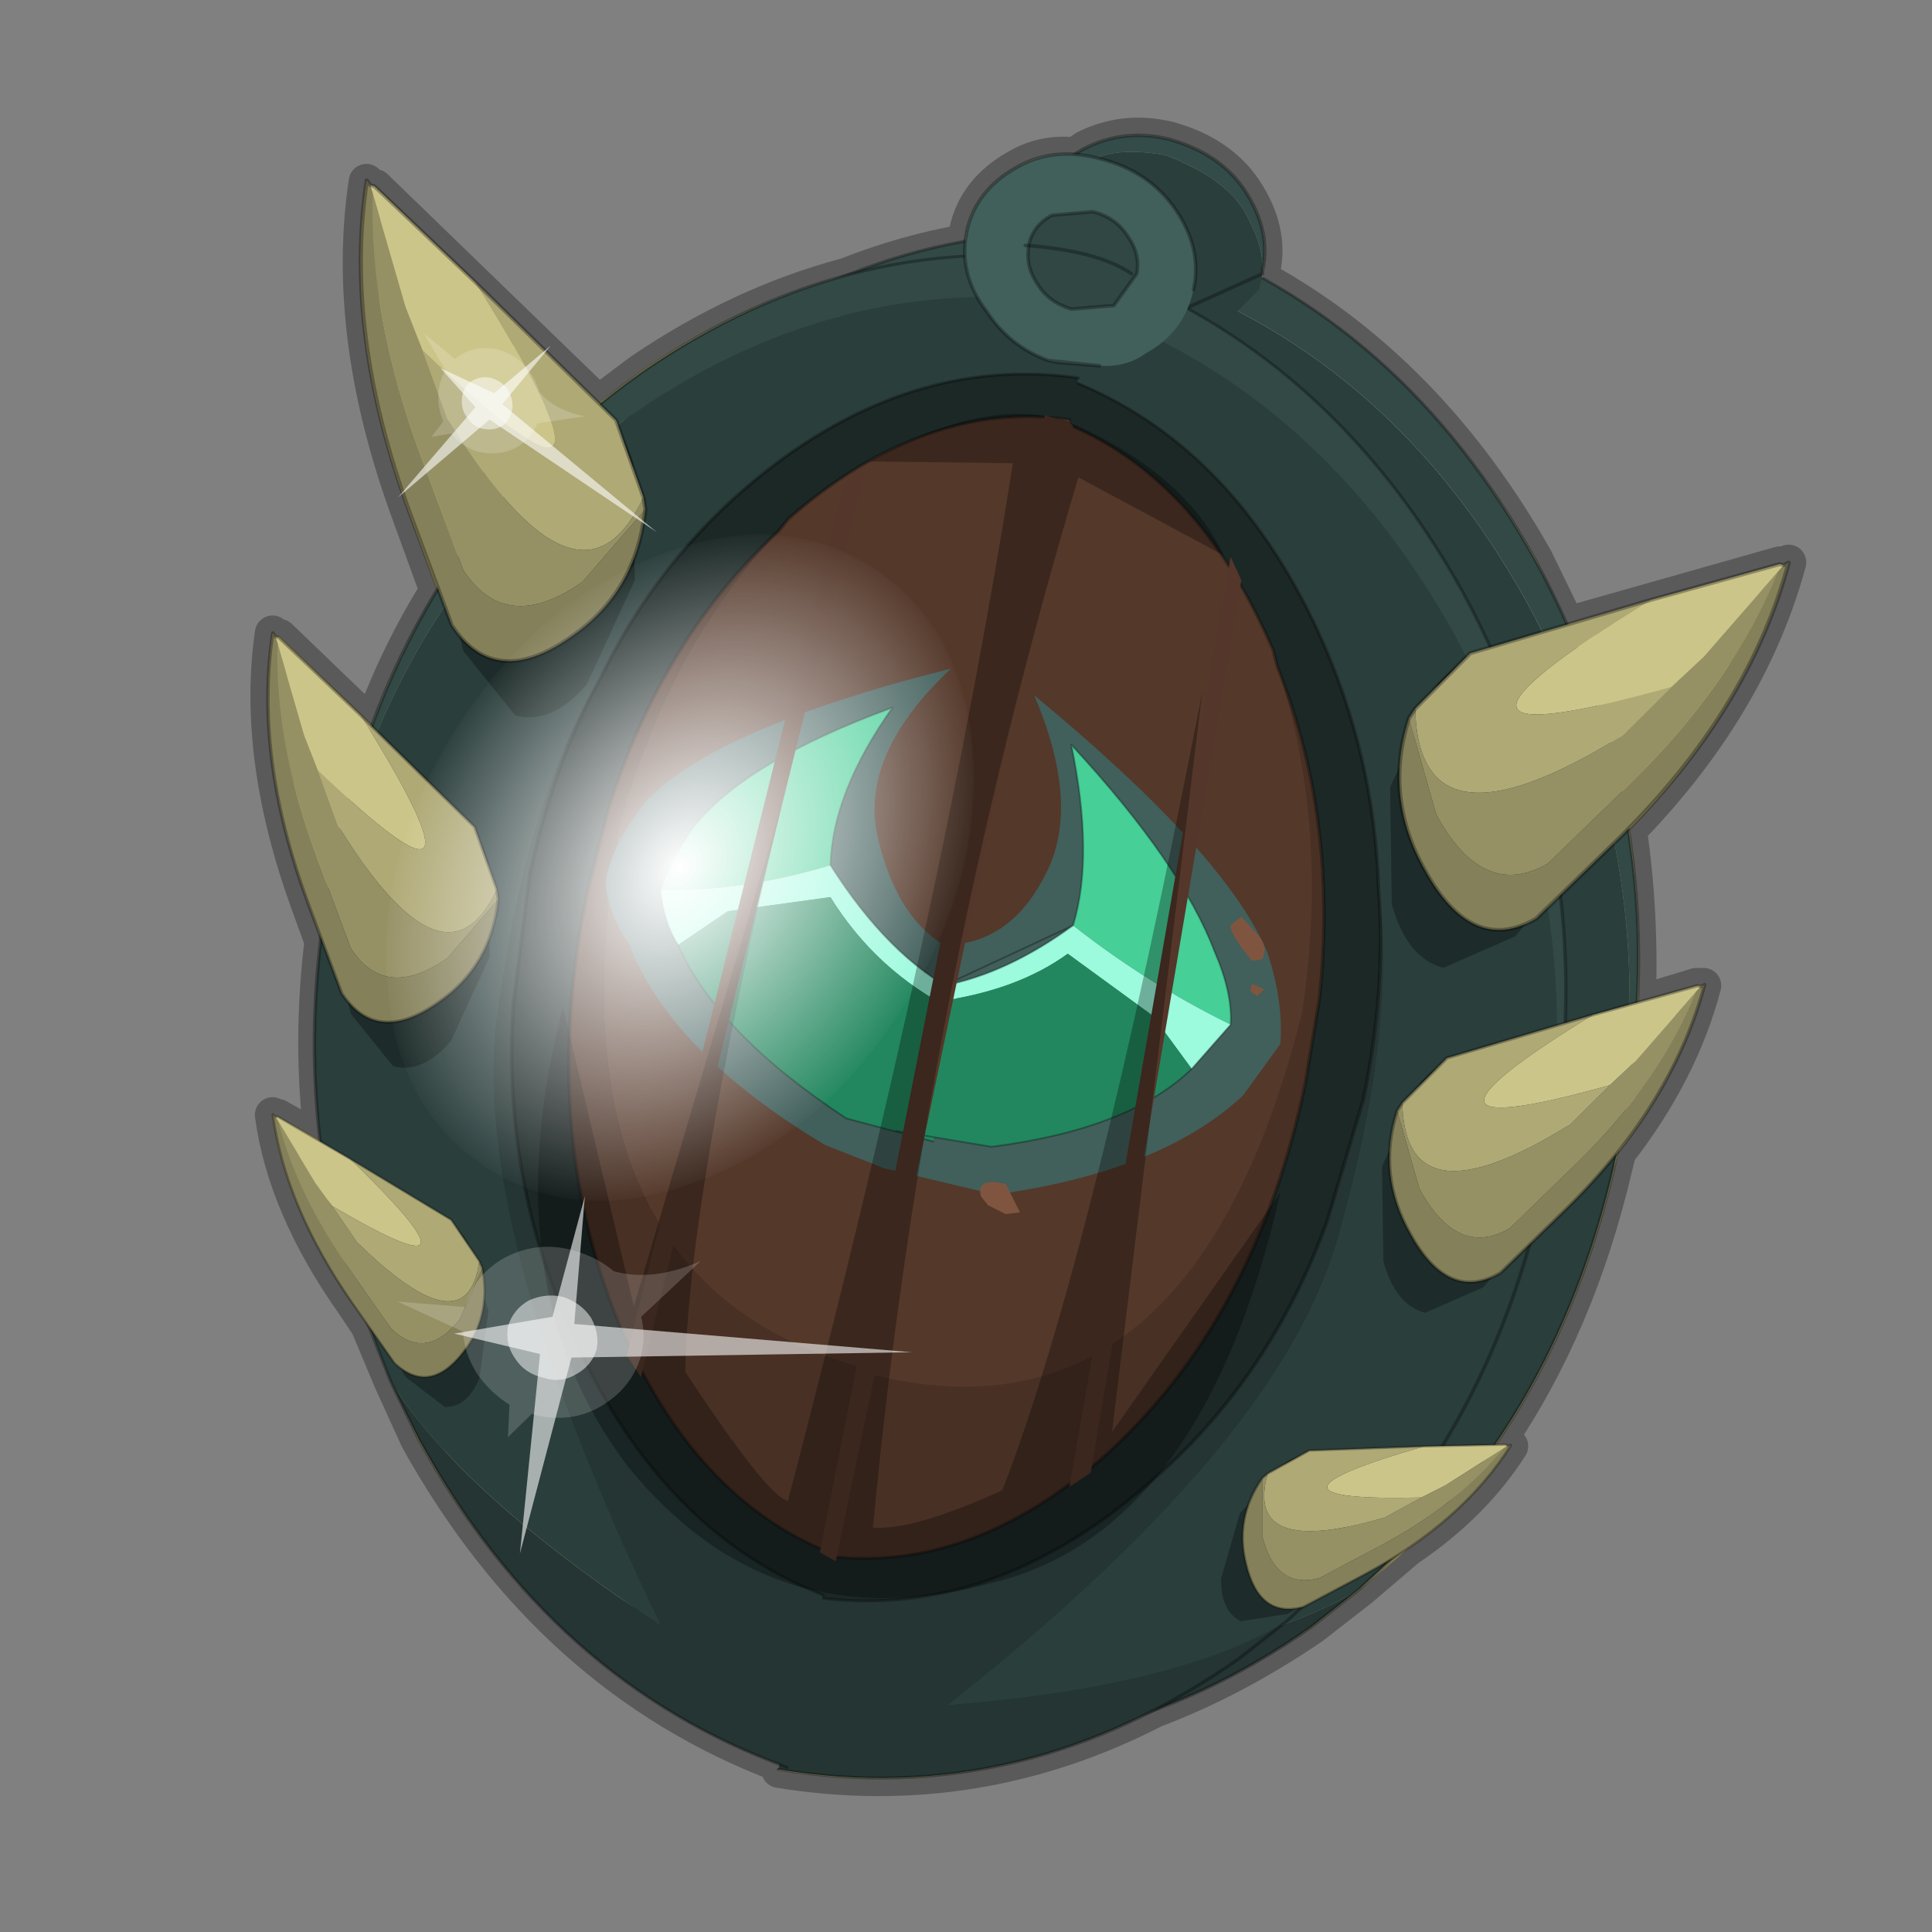 <?xml version="1.0" encoding="UTF-8" standalone="no"?>
<svg xmlns:xlink="http://www.w3.org/1999/xlink" height="600.0px" width="600.0px" xmlns="http://www.w3.org/2000/svg">
  <rect width="100%" height="100%" fill="#808080" stroke="none"/>
  <g transform="matrix(10.0, 0.0, 0.0, 10.0, 0.0, 0.0)">
    <use height="60.0" transform="matrix(1.0, 0.0, 0.0, 1.0, 0.05, 0.0)" width="60.0" xlink:href="#shape0"/>
    <use height="52.2" transform="matrix(1.1, 0.0, 0.0, 1.1, 5.495, 2.505)" width="46.0" xlink:href="#sprite0"/>
  </g>
  <defs>
    <g id="shape0" transform="matrix(1.0, 0.0, 0.0, 1.0, -0.05, 0.0)">
      <path d="M60.05 0.0 L60.05 60.0 0.05 60.0 0.05 0.0 60.05 0.0" fill="#ffe8d2" fill-opacity="0.0" fill-rule="evenodd" stroke="none"/>
    </g>
    <g id="sprite0" transform="matrix(1.0, 0.0, 0.0, 1.0, -3.45, -0.05)">
      <use height="47.4" transform="matrix(1.0, 0.0, 0.0, 1.0, 5.5, 1.1)" width="43.95" xlink:href="#shape1"/>
      <use height="27.05" transform="matrix(-1.934, -0.508, -0.329, 1.569, 48.593, 8.907)" width="8.9" xlink:href="#sprite1"/>
      <use height="27.05" transform="matrix(1.934, 0.508, -0.329, 1.569, 14.308, 0.054)" width="8.9" xlink:href="#sprite1"/>
      <use height="6.1" transform="matrix(1.0, 0.0, 0.0, 1.0, 27.6, 1.55)" width="6.6" xlink:href="#shape3"/>
      <use height="27.05" transform="matrix(-1.934, -0.508, -0.329, 1.569, 46.543, 9.807)" width="8.9" xlink:href="#sprite1"/>
      <use height="27.05" transform="matrix(1.934, 0.508, -0.329, 1.569, 12.358, 0.704)" width="8.9" xlink:href="#sprite1"/>
      <use height="40.85" transform="matrix(1.0, 0.0, 0.0, 1.0, 13.65, 2.05)" width="20.95" xlink:href="#shape4"/>
      <use height="6.4" transform="matrix(2.323, 0.611, -0.434, 2.074, 8.812, 2.865)" width="4.05" xlink:href="#sprite2"/>
      <use height="6.4" transform="matrix(1.881, 0.494, -0.351, 1.68, 6.156, 15.64)" width="4.05" xlink:href="#sprite2"/>
      <use height="6.4" transform="matrix(1.391, 0.031, 0.107, 1.276, 6.156, 29.237)" width="4.05" xlink:href="#sprite2"/>
      <use height="6.4" transform="matrix(-2.323, -0.611, -0.434, 2.074, 48.954, 13.657)" width="4.05" xlink:href="#sprite2"/>
      <use height="6.4" transform="matrix(-1.881, -0.494, -0.351, 1.68, 46.582, 25.568)" width="4.05" xlink:href="#sprite2"/>
      <use height="6.4" transform="matrix(-1.258, -0.665, -0.603, 1.089, 41.114, 38.571)" width="4.05" xlink:href="#sprite2"/>
      <use height="20.95" transform="matrix(-0.286, 0.032, -0.053, -0.297, 17.0, 12.8)" width="24.45" xlink:href="#sprite3"/>
      <use height="20.95" transform="matrix(-0.365, 0.32, -0.36, -0.36, 24.2, 35.95)" width="24.45" xlink:href="#sprite3"/>
      <use height="34.8" transform="matrix(-0.027, -0.51, -0.476, 0.175, 26.4, 28.1)" width="34.8" xlink:href="#sprite4"/>
    </g>
    <g id="shape1" transform="matrix(1.0, 0.0, 0.0, 1.0, -5.5, -1.1)">
      <path d="M48.7 13.7 L48.85 13.75 48.95 13.65 Q47.85 17.7 44.45 21.2 44.8 23.6 44.7 26.1 L46.35 25.6 46.55 25.6 Q45.9 28.05 44.15 30.3 L44.05 30.7 Q43.0 35.2 40.7 38.55 L40.95 38.55 41.0 38.6 41.1 38.6 Q40.05 40.25 38.2 41.5 L36.85 42.65 35.5 43.7 Q33.3 45.2 31.05 46.05 26.0 48.65 20.45 47.75 L20.5 47.6 Q14.0 45.15 10.25 38.4 L9.5 36.75 8.85 35.2 8.45 34.6 Q6.5 31.85 6.15 29.25 L6.25 29.3 6.3 29.3 7.55 30.0 Q7.2 27.25 7.55 24.35 L7.15 23.25 Q5.65 19.1 6.15 15.65 L6.25 15.75 6.35 15.75 8.95 18.25 Q9.7 16.2 10.8 14.45 L10.0 12.25 Q8.15 7.2 8.8 2.9 L8.9 3.0 9.05 3.05 15.35 9.15 16.55 8.25 Q19.35 6.35 22.35 5.55 24.0 4.9 25.7 4.6 L25.75 4.3 Q26.0 3.15 27.15 2.5 27.9 2.05 28.8 2.15 L29.1 1.95 Q30.2 1.4 31.45 1.7 32.9 2.1 33.6 3.15 34.35 4.3 34.1 5.4 L34.1 5.5 34.1 5.65 Q38.8 8.25 41.8 13.55 L42.7 15.4 48.7 13.7" fill="#d8ca7c" fill-rule="evenodd" stroke="none"/>
      <path d="M48.7 13.7 L42.7 15.4 41.8 13.55 Q38.8 8.25 34.1 5.65 L34.1 5.5 34.1 5.4 Q34.35 4.3 33.6 3.15 32.9 2.1 31.45 1.7 30.2 1.4 29.1 1.95 L28.8 2.15 Q27.9 2.05 27.15 2.5 26.0 3.15 25.75 4.3 L25.7 4.6 Q24.0 4.9 22.35 5.55 19.35 6.35 16.55 8.25 L15.35 9.15 9.05 3.05 8.9 3.0 8.8 2.9 Q8.15 7.2 10.0 12.25 L10.8 14.45 Q9.7 16.2 8.95 18.25 L6.35 15.75 6.25 15.75 6.15 15.65 Q5.65 19.1 7.15 23.25 L7.55 24.35 Q7.2 27.25 7.55 30.0 L6.3 29.3 6.25 29.3 6.15 29.25 Q6.5 31.85 8.45 34.6 L8.85 35.2 9.5 36.75 10.25 38.4 Q14.0 45.15 20.5 47.6 L20.45 47.75 Q26.0 48.65 31.05 46.05 33.3 45.2 35.5 43.7 L36.85 42.65 38.2 41.5 Q40.05 40.25 41.1 38.6 L41.0 38.6 40.95 38.55 40.7 38.55 Q43.0 35.2 44.05 30.7 L44.15 30.3 Q45.9 28.05 46.55 25.6 L46.35 25.6 44.7 26.1 Q44.8 23.6 44.45 21.2 47.85 17.7 48.95 13.65 L48.85 13.75 48.7 13.7 Z" fill="none" stroke="#000000" stroke-linecap="round" stroke-linejoin="round" stroke-opacity="0.298" stroke-width="1.0"/>
    </g>
    <g id="sprite1" transform="matrix(1.0, 0.0, 0.0, 1.0, 3.15, 13.7)">
      <use height="27.05" transform="matrix(1.0, 0.0, 0.0, 1.0, -3.15, -13.7)" width="8.9" xlink:href="#shape2"/>
    </g>
    <g id="shape2" transform="matrix(1.0, 0.0, 0.0, 1.0, 3.15, 13.7)">
      <path d="M-3.15 0.2 Q-3.05 -5.2 -0.3 -9.05 2.25 -12.55 5.75 -12.95 L5.75 -11.65 Q3.35 -11.3 1.6 -8.5 0.45 -6.65 0.0 -4.35 -0.65 -2.15 -0.45 1.65 -0.3 5.45 3.6 11.5 0.45 10.15 -0.85 8.55 L-1.75 6.9 -1.75 6.85 -1.8 6.75 -2.2 5.8 Q-3.1 3.25 -3.15 0.2" fill="#2a3e3c" fill-rule="evenodd" stroke="none"/>
      <path d="M5.75 -11.65 L5.75 -10.9 Q3.7 -10.6 2.15 -7.95 L2.05 -7.7 Q0.75 -5.35 0.5 -2.2 L0.45 -0.7 Q0.45 3.55 2.15 6.55 3.7 9.2 5.75 9.5 L5.75 10.25 Q3.35 9.9 1.6 7.05 0.1 4.65 -0.25 1.55 L-0.4 -0.7 Q-0.4 -2.65 0.0 -4.35 0.45 -6.65 1.6 -8.5 3.35 -11.3 5.75 -11.65" fill="#1b2826" fill-rule="evenodd" stroke="none"/>
      <path d="M5.75 -10.9 L5.75 6.2 Q0.95 6.25 0.7 -1.9 0.85 -5.2 2.05 -7.7 L2.15 -7.95 Q3.7 -10.6 5.75 -10.9" fill="#54382a" fill-rule="evenodd" stroke="none"/>
      <path d="M5.75 10.25 L5.75 13.35 Q2.25 12.95 -0.3 9.4 L-0.85 8.55 Q0.45 10.15 3.6 11.5 -0.3 5.45 -0.45 1.65 -0.65 -2.15 0.0 -4.35 -0.4 -2.65 -0.4 -0.7 L-0.25 1.55 Q0.1 4.65 1.6 7.05 3.35 9.9 5.75 10.25" fill="#243533" fill-rule="evenodd" stroke="none"/>
      <path d="M5.75 -13.7 L5.75 -12.95 Q2.25 -12.55 -0.3 -9.05 -3.05 -5.2 -3.15 0.2 L-3.15 -0.2 Q-3.15 -5.8 -0.3 -9.8 2.25 -13.3 5.75 -13.7" fill="#324946" fill-rule="evenodd" stroke="none"/>
      <path d="M5.75 6.2 L5.75 9.5 Q3.7 9.2 2.15 6.55 0.45 3.55 0.45 -0.7 L0.5 -2.2 Q0.75 -5.35 2.05 -7.7 0.85 -5.2 0.7 -1.9 0.95 6.25 5.75 6.2" fill="#493024" fill-rule="evenodd" stroke="none"/>
      <path d="M5.75 -13.7 Q2.25 -13.3 -0.3 -9.8 -3.15 -5.8 -3.15 -0.2 L-3.15 0.2 M5.75 13.35 Q2.25 12.95 -0.3 9.4 L-0.85 8.55 -1.75 6.9 -1.75 6.85 M-1.8 6.75 L-2.2 5.8 Q-3.1 3.25 -3.15 0.2 M5.75 -11.65 Q3.35 -11.3 1.6 -8.5 0.45 -6.65 0.0 -4.35 -0.4 -2.65 -0.4 -0.7 L-0.25 1.55 Q0.1 4.65 1.6 7.05 3.35 9.9 5.75 10.25 M2.05 -7.7 L2.15 -7.95 Q3.7 -10.6 5.75 -10.9 M2.05 -7.7 Q0.75 -5.35 0.5 -2.2 L0.45 -0.7 Q0.45 3.55 2.15 6.55 3.7 9.2 5.75 9.5" fill="none" stroke="#000000" stroke-linecap="round" stroke-linejoin="round" stroke-opacity="0.298" stroke-width="0.05"/>
    </g>
    <g id="shape3" transform="matrix(1.0, 0.0, 0.0, 1.0, -27.6, -1.55)">
      <path d="M29.0 6.9 L28.5 6.4 Q27.9 5.25 28.15 4.2 28.35 3.3 28.95 2.55 29.6 1.85 31.35 2.15 33.2 2.85 33.7 3.95 34.15 4.8 34.1 5.5 L30.0 7.35 34.1 5.5 34.0 5.95 32.75 7.2 31.45 7.55 31.05 7.6 30.8 7.65 30.35 7.45 30.0 7.35 29.0 6.9" fill="#2a3e3c" fill-rule="evenodd" stroke="none"/>
      <path d="M34.1 5.5 Q34.15 4.8 33.7 3.95 33.2 2.85 31.35 2.15 29.6 1.85 28.95 2.55 28.35 3.3 28.15 4.2 27.9 5.25 28.5 6.4 L29.0 6.9 28.25 6.0 Q27.45 4.95 27.75 3.7 27.95 2.55 29.1 1.95 30.2 1.4 31.45 1.7 32.9 2.1 33.6 3.15 34.35 4.3 34.1 5.4 L34.1 5.5" fill="#334c4a" fill-rule="evenodd" stroke="none"/>
      <path d="M34.1 5.5 L34.1 5.4 Q34.35 4.3 33.6 3.15 32.9 2.1 31.45 1.7 30.2 1.4 29.1 1.95 27.95 2.55 27.75 3.7 27.45 4.95 28.25 6.0 L29.0 6.9 30.0 7.35 34.1 5.5 Z" fill="none" stroke="#000000" stroke-linecap="round" stroke-linejoin="round" stroke-opacity="0.298" stroke-width="0.1"/>
    </g>
    <g id="shape4" transform="matrix(1.0, 0.0, 0.0, 1.0, -13.65, -2.05)">
      <path d="M33.55 28.7 Q31.25 30.85 26.55 31.5 L23.4 30.75 21.75 30.1 Q17.4 27.5 16.2 24.4 15.6 23.55 15.55 22.65 15.75 21.6 16.65 20.45 18.55 18.35 25.3 16.65 22.8 19.0 23.2 21.25 23.7 23.6 25.1 24.45 26.95 24.45 27.95 22.5 29.0 20.55 27.65 17.4 33.1 21.9 34.25 24.7 34.7 26.1 34.6 27.25 L33.55 28.7" fill="#415f5b" fill-rule="evenodd" stroke="none"/>
      <path d="M17.1 22.9 Q17.4 22.0 18.05 21.1 19.55 19.25 23.65 17.75 21.95 20.15 21.9 22.2 19.4 22.95 17.1 22.9" fill="#46cf97" fill-rule="evenodd" stroke="none"/>
      <path d="M17.1 22.9 Q19.4 22.95 21.9 22.2 23.55 24.8 25.5 25.8 L25.4 26.3 Q23.2 25.2 21.9 23.1 L19.0 23.5 17.6 24.45 Q17.2 23.85 17.1 22.9" fill="#9cfadd" fill-rule="evenodd" stroke="none"/>
      <path d="M25.4 26.3 L24.8 30.0 22.35 29.35 Q18.7 26.95 17.6 24.45 L19.0 23.5 21.9 23.1 Q23.2 25.2 25.4 26.3" fill="#22875e" fill-rule="evenodd" stroke="none"/>
      <path d="M21.9 22.2 Q21.95 20.15 23.65 17.75 19.55 19.25 18.05 21.1 17.4 22.0 17.1 22.9 M21.9 22.2 Q23.55 24.8 25.5 25.8 M24.8 30.0 L22.35 29.35 Q18.7 26.95 17.6 24.45 17.2 23.85 17.1 22.9" fill="none" stroke="#000000" stroke-linecap="round" stroke-linejoin="round" stroke-opacity="0.298" stroke-width="0.05"/>
      <path d="M28.75 23.9 Q29.35 21.95 28.7 18.8 31.8 22.15 32.75 24.65 33.25 25.8 33.2 26.7 30.85 25.55 28.75 23.9" fill="#46cf97" fill-rule="evenodd" stroke="none"/>
      <path d="M33.2 26.7 L32.1 27.95 31.0 26.45 28.6 24.7 Q27.15 25.75 24.9 26.05 L25.1 25.6 Q26.9 25.25 28.75 23.9 30.85 25.55 33.2 26.7" fill="#9cfadd" fill-rule="evenodd" stroke="none"/>
      <path d="M32.1 27.95 Q30.35 29.65 26.45 30.15 L23.75 29.7 24.95 26.7 24.9 26.05 Q27.15 25.75 28.6 24.7 L31.0 26.45 32.1 27.95" fill="#22875e" fill-rule="evenodd" stroke="none"/>
      <path d="M28.75 23.9 Q29.35 21.95 28.7 18.8 31.8 22.15 32.75 24.65 33.25 25.8 33.2 26.7 L32.1 27.95 Q30.35 29.65 26.45 30.15 L23.75 29.7 M25.1 25.6 Q26.9 25.25 28.75 23.9 Z" fill="none" stroke="#000000" stroke-linecap="round" stroke-linejoin="round" stroke-opacity="0.298" stroke-width="0.05"/>
      <path d="M28.65 9.7 L28.75 9.8 22.05 41.85 21.6 41.6 27.95 9.5 28.65 9.7" fill="#54372a" fill-rule="evenodd" stroke="none"/>
      <path d="M22.9 10.9 L16.55 36.65 16.15 36.05 22.3 11.35 22.9 10.9" fill="#54372a" fill-rule="evenodd" stroke="none"/>
      <path d="M33.2 13.5 L28.65 39.75 29.25 39.35 33.5 14.15 33.2 13.5" fill="#54372a" fill-rule="evenodd" stroke="none"/>
      <path d="M29.5 8.1 L28.3 8.0 28.05 7.95 Q26.95 7.55 26.3 6.55 25.5 5.5 25.75 4.3 26.0 3.15 27.15 2.5 28.2 1.9 29.5 2.25 30.9 2.6 31.65 3.7 32.4 4.8 32.15 5.95 31.9 7.15 30.8 7.75 30.25 8.15 29.5 8.1 L28.05 7.95 29.5 8.1" fill="#415f5b" fill-rule="evenodd" stroke="none"/>
      <path d="M29.5 8.1 L28.3 8.0 28.05 7.95 Q26.95 7.55 26.3 6.55 25.5 5.5 25.75 4.3 26.0 3.15 27.15 2.5 28.2 1.9 29.5 2.25 30.9 2.6 31.65 3.7 32.4 4.8 32.15 5.95 M29.5 8.1 L28.05 7.95" fill="none" stroke="#000000" stroke-linecap="round" stroke-linejoin="round" stroke-opacity="0.298" stroke-width="0.1"/>
      <path d="M29.9 6.4 L28.7 6.5 Q28.05 6.3 27.75 5.8 27.4 5.3 27.5 4.7 27.6 4.15 28.15 3.85 L29.3 3.75 Q29.95 3.9 30.3 4.45 30.65 4.95 30.55 5.5 L29.9 6.4" fill="#304743" fill-rule="evenodd" stroke="none"/>
      <path d="M29.9 6.4 L28.7 6.5 Q28.05 6.3 27.75 5.8 27.4 5.3 27.5 4.7 27.6 4.15 28.15 3.85 L29.3 3.75 Q29.95 3.9 30.3 4.45 30.65 4.95 30.55 5.5 L29.9 6.4 Z" fill="none" stroke="#000000" stroke-linecap="round" stroke-linejoin="round" stroke-opacity="0.298" stroke-width="0.1"/>
      <path d="M27.4 4.7 Q29.45 4.85 30.4 5.5" fill="none" stroke="#000000" stroke-linecap="round" stroke-linejoin="round" stroke-opacity="0.298" stroke-width="0.1"/>
      <path d="M28.9 11.25 Q24.5 26.0 23.1 40.9 24.2 41.0 26.75 39.85 29.3 33.3 32.4 17.3 L29.85 38.2 34.6 31.45 Q32.4 41.15 26.3 42.5 20.2 44.1 16.2 39.2 12.3 34.1 14.35 26.2 L16.35 34.65 20.55 20.4 Q17.9 31.5 17.8 36.5 20.1 40.0 20.7 40.15 25.1 23.3 27.05 10.85 L23.0 10.8 Q26.25 8.95 28.55 9.65 31.9 11.1 33.0 13.45 L28.9 11.25" fill="#000000" fill-opacity="0.298" fill-rule="evenodd" stroke="none"/>
      <path d="M33.95 24.15 Q34.25 24.45 34.1 24.85 L33.8 24.9 Q33.15 24.1 33.2 23.9 L33.5 23.65 33.95 24.15" fill="#805540" fill-rule="evenodd" stroke="none"/>
      <path d="M33.95 25.9 L33.75 25.75 33.8 25.55 34.15 25.7 33.95 25.9" fill="#805540" fill-rule="evenodd" stroke="none"/>
      <path d="M27.25 32.0 L26.85 32.05 26.35 31.8 26.15 31.55 Q26.0 31.0 26.85 31.2 L27.25 32.0" fill="#805540" fill-rule="evenodd" stroke="none"/>
    </g>
    <g id="sprite2" transform="matrix(1.0, 0.0, 0.0, 1.0, 2.0, 2.9)">
      <use height="6.4" transform="matrix(1.0, 0.0, 0.0, 1.0, -2.0, -2.9)" width="4.05" xlink:href="#shape5"/>
    </g>
    <g id="shape5" transform="matrix(1.0, 0.0, 0.0, 1.0, 2.0, 2.9)">
      <path d="M1.75 2.85 Q1.45 3.5 1.0 3.5 L0.25 2.85 Q-0.05 2.25 -0.05 1.35 -0.05 0.5 0.25 -0.15 0.6 -0.75 1.0 -0.75 1.45 -0.75 1.75 -0.15 L2.05 1.35 1.75 2.85" fill="#000000" fill-opacity="0.298" fill-rule="evenodd" stroke="none"/>
      <path d="M-0.5 -1.95 Q2.3 1.2 -0.95 -0.9 L-1.25 -1.4 -1.9 -2.75 -1.95 -2.85 -1.9 -2.85 -0.5 -1.95" fill="#ccc589" fill-rule="evenodd" stroke="none"/>
      <path d="M1.95 0.25 Q1.55 2.2 -0.45 -0.05 L-0.5 -0.1 -0.95 -0.9 Q2.3 1.2 -0.5 -1.95 L1.45 -0.65 1.95 0.25" fill="#afa976" fill-rule="evenodd" stroke="none"/>
      <path d="M-0.95 -0.9 L-0.5 -0.1 -0.45 -0.05 Q1.55 2.2 1.95 0.25 L2.0 0.4 1.45 1.55 Q0.7 2.5 0.05 1.8 L-0.7 0.5 Q-1.65 -1.15 -1.9 -2.75 L-1.25 -1.4 -0.95 -0.9" fill="#969165" fill-rule="evenodd" stroke="none"/>
      <path d="M-1.9 -2.75 Q-1.65 -1.15 -0.7 0.5 L0.05 1.8 Q0.7 2.5 1.45 1.55 L2.0 0.4 Q2.1 1.5 1.45 2.3 0.7 3.25 0.05 2.55 L-0.7 1.25 Q-1.9 -0.85 -2.0 -2.9 L-1.95 -2.85 -1.9 -2.75" fill="#848059" fill-rule="evenodd" stroke="none"/>
      <path d="M1.95 0.25 L1.45 -0.65 -0.5 -1.95 M2.0 0.4 L1.95 0.25 M-1.95 -2.85 L-1.9 -2.85 -0.5 -1.95 M2.0 0.4 Q2.1 1.5 1.45 2.3 0.7 3.25 0.05 2.55 L-0.7 1.25 Q-1.9 -0.85 -2.0 -2.9 L-1.95 -2.85" fill="none" stroke="#000000" stroke-linecap="round" stroke-linejoin="round" stroke-opacity="0.302" stroke-width="0.05"/>
    </g>
    <g id="sprite3" transform="matrix(1.0, 0.0, 0.0, 1.0, 0.0, 0.0)">
      <use height="20.95" transform="matrix(1.0, 0.0, 0.0, 1.0, 0.0, 0.0)" width="24.45" xlink:href="#shape6"/>
    </g>
    <g id="shape6" transform="matrix(1.0, 0.0, 0.0, 1.0, 0.0, 0.0)">
      <path d="M15.1 9.15 Q16.95 9.5 18.1 11.15 L18.2 11.35 20.15 11.25 18.75 12.55 Q19.05 13.8 18.8 15.05 18.5 16.35 17.65 17.3 L19.1 20.95 16.55 18.25 Q14.8 19.3 12.8 18.85 10.8 18.35 9.75 16.65 9.05 15.5 8.95 14.3 7.75 12.4 4.95 11.55 L9.7 11.4 Q10.3 10.4 11.35 9.75 13.1 8.75 15.1 9.15 M14.85 11.4 Q13.8 11.15 12.9 11.65 12.1 12.2 11.8 13.2 11.6 14.2 12.1 15.1 12.65 15.9 13.65 16.2 14.65 16.4 15.55 15.9 16.4 15.3 16.6 14.35 16.85 13.3 16.25 12.45 15.8 11.6 14.85 11.4" fill="#ffffff" fill-opacity="0.176" fill-rule="evenodd" stroke="none"/>
      <path d="M14.85 11.4 Q15.8 11.6 16.25 12.45 16.85 13.3 16.6 14.35 16.4 15.3 15.55 15.9 14.65 16.4 13.65 16.2 12.65 15.9 12.1 15.1 11.6 14.2 11.8 13.2 12.1 12.2 12.9 11.65 13.8 11.15 14.85 11.4" fill="#ffffff" fill-opacity="0.588" fill-rule="evenodd" stroke="none"/>
      <path d="M13.35 14.65 L7.05 18.5 12.75 13.55 0.0 0.0 14.25 12.25 24.45 5.95 15.4 13.55 18.1 17.55 13.35 14.65" fill="#ffffff" fill-opacity="0.588" fill-rule="evenodd" stroke="none"/>
    </g>
    <g id="sprite4" transform="matrix(1.0, 0.0, 0.0, 1.0, 0.0, 0.0)">
      <use height="34.8" transform="matrix(1.0, 0.0, 0.0, 1.0, 0.0, 0.0)" width="34.8" xlink:href="#shape7"/>
    </g>
    <g id="shape7" transform="matrix(1.0, 0.0, 0.0, 1.0, 0.0, 0.0)">
      <path d="M17.4 34.8 Q10.2 34.8 5.1 29.7 0.0 24.6 0.0 17.4 0.0 10.2 5.1 5.1 10.2 0.0 17.4 0.0 24.6 0.0 29.7 5.1 34.8 10.2 34.8 17.4 34.8 24.6 29.7 29.7 24.6 34.8 17.4 34.8" fill="url(#gradient0)" fill-rule="evenodd" stroke="none"/>
    </g>
    <radialGradient cx="0" cy="0" gradientTransform="matrix(0.022, 0.0, 0.0, 0.022, 17.4, 17.4)" gradientUnits="userSpaceOnUse" id="gradient0" r="819.2" spreadMethod="pad">
      <stop offset="0.0" stop-color="#ffffff"/>
      <stop offset="0.988" stop-color="#ffffff" stop-opacity="0.0"/>
    </radialGradient>
  </defs>
</svg>
